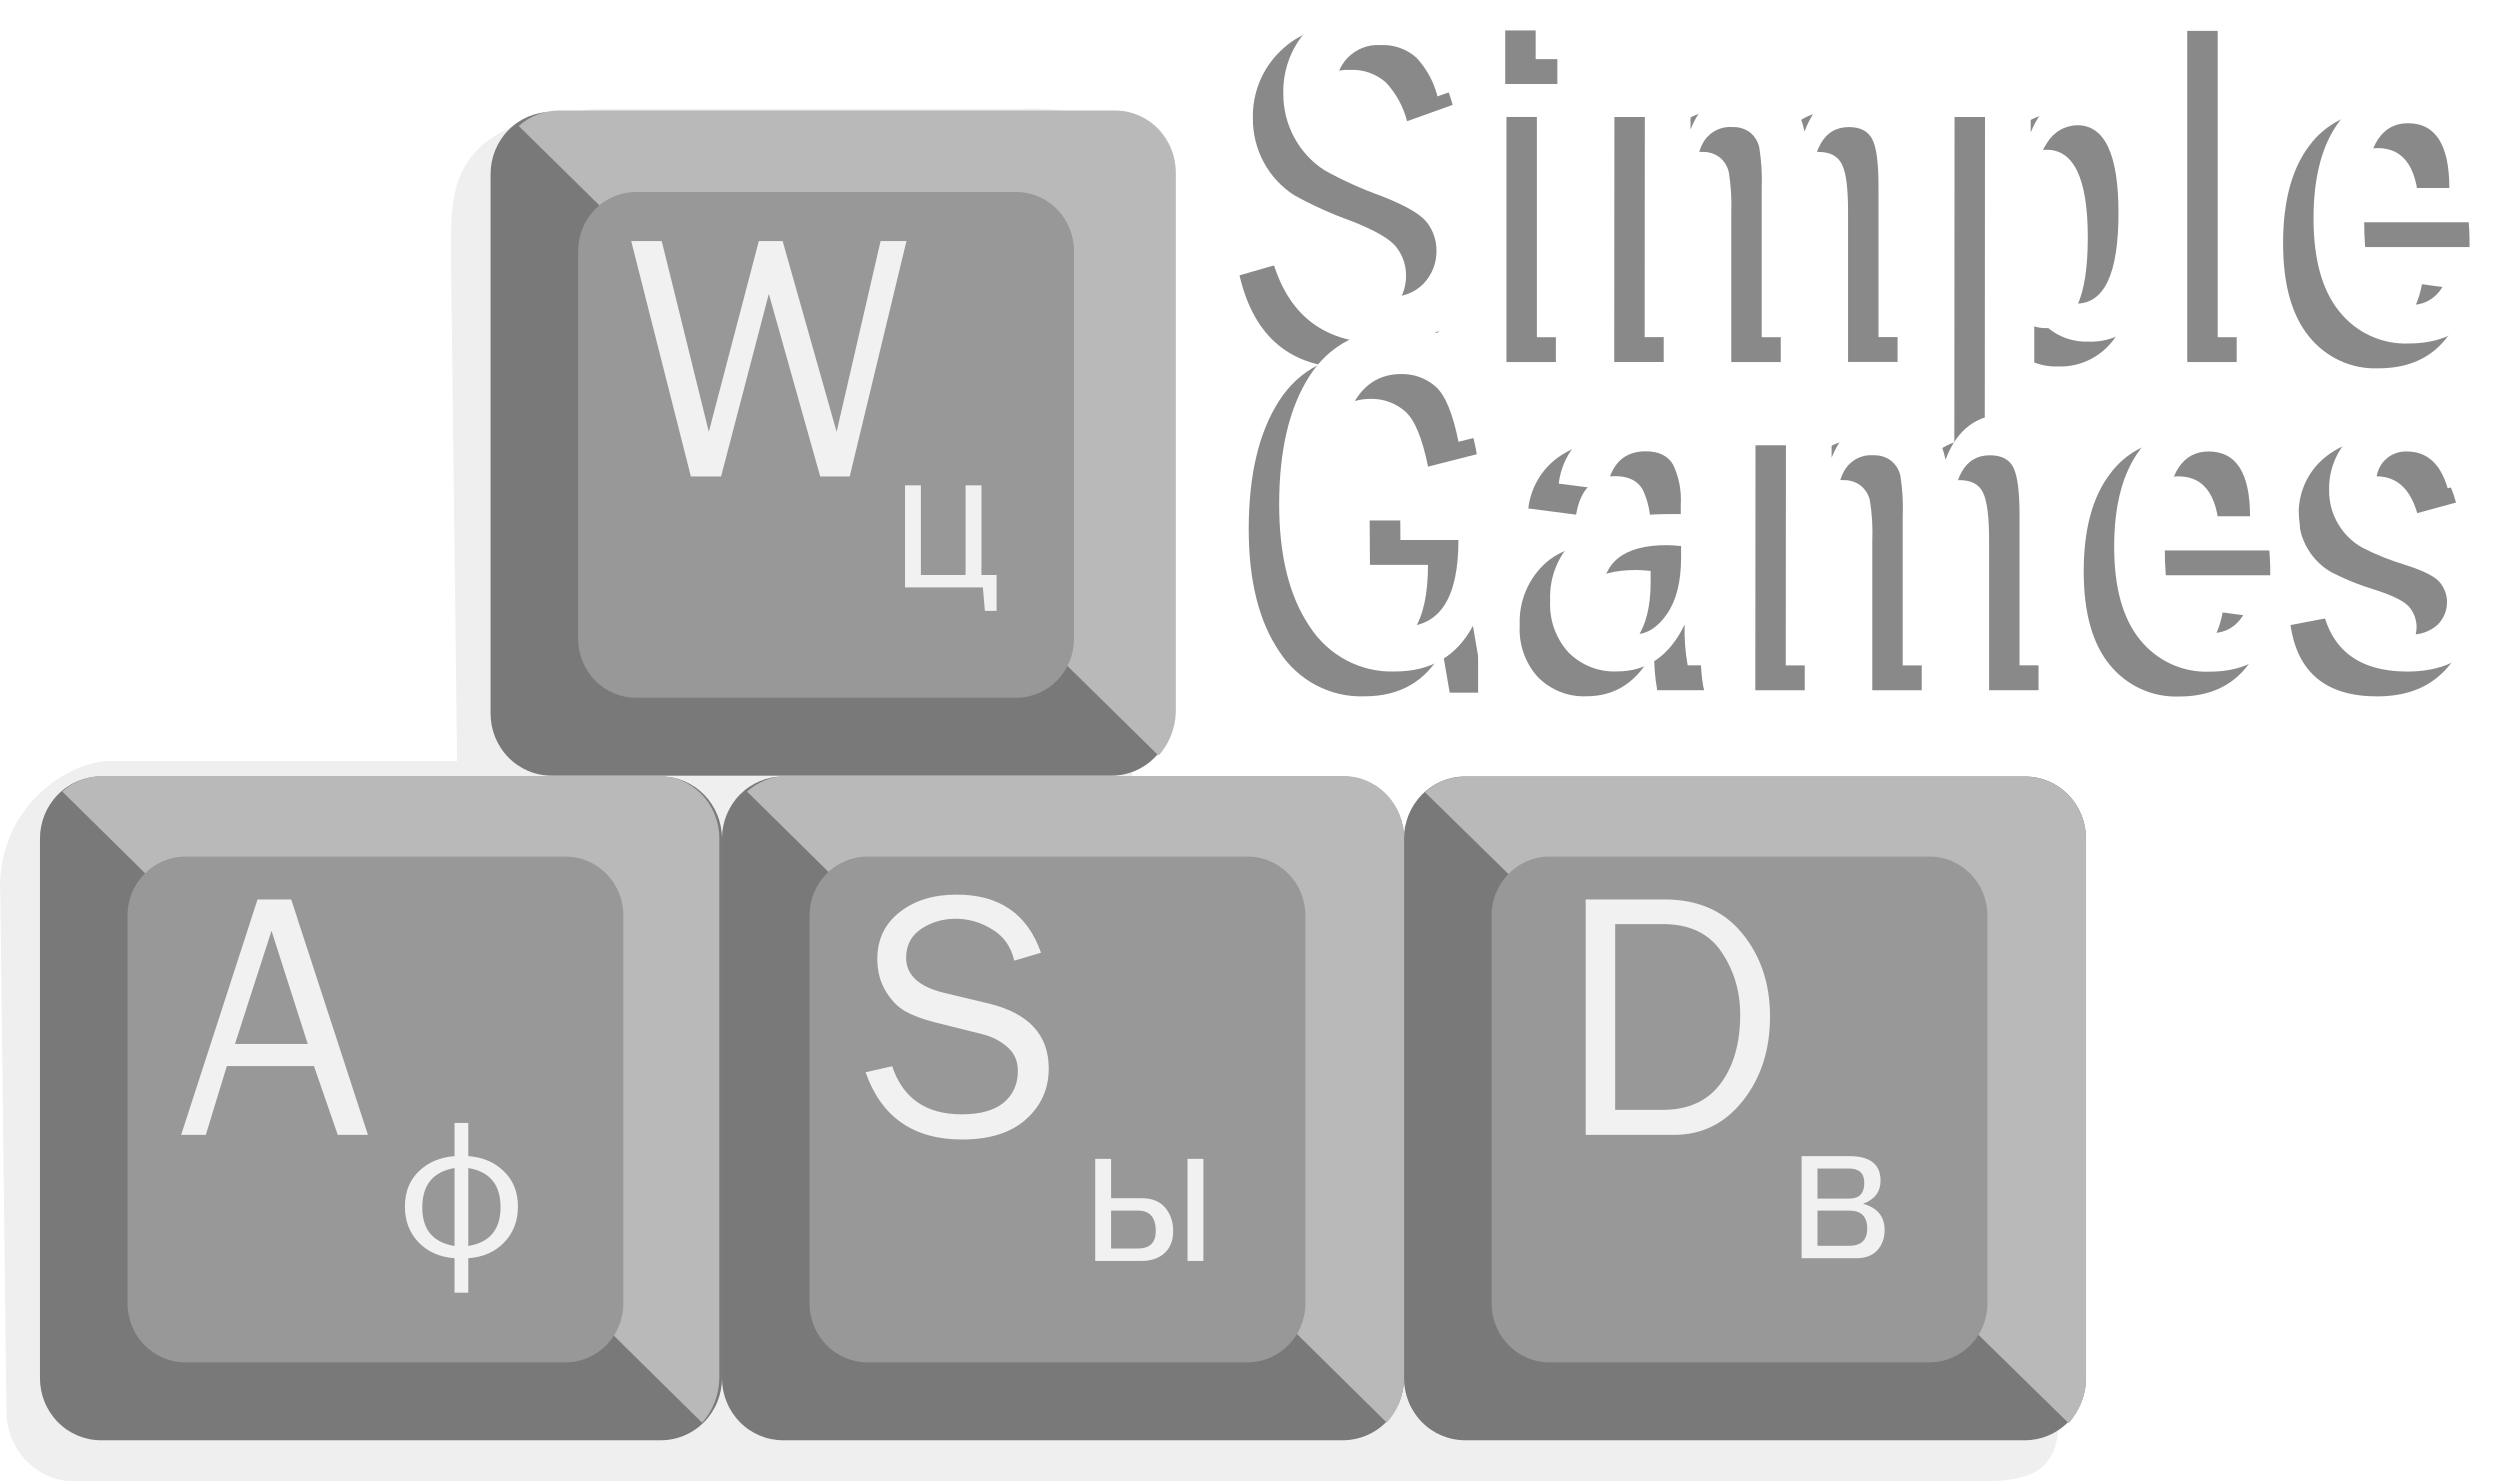 <svg width="162" height="96" viewBox="0 0 162 96" fill="none" xmlns="http://www.w3.org/2000/svg">
<g clip-path="url(#clip0_6_705)">
<path d="M81.667 55.301H57.032C54.853 55.301 53.086 57.103 53.086 59.326V84.453C53.086 86.676 54.853 88.478 57.032 88.478H81.667C83.846 88.478 85.613 86.676 85.613 84.453V59.326C85.613 57.103 83.846 55.301 81.667 55.301Z" fill="#989898"/>
<path d="M81.667 55.301H57.032C54.853 55.301 53.086 57.103 53.086 59.326V84.453C53.086 86.676 54.853 88.478 57.032 88.478H81.667C83.846 88.478 85.613 86.676 85.613 84.453V59.326C85.613 57.103 83.846 55.301 81.667 55.301Z" stroke="white" stroke-width="0.363" stroke-miterlimit="10"/>
<path d="M66.124 12.908H41.489C39.309 12.908 37.542 14.71 37.542 16.932V42.059C37.542 44.282 39.309 46.084 41.489 46.084H66.124C68.303 46.084 70.07 44.282 70.07 42.059V16.932C70.07 14.71 68.303 12.908 66.124 12.908Z" fill="#989898" stroke="white" stroke-width="0.395" stroke-miterlimit="10"/>
<path d="M38.296 55.506H13.661C11.591 55.506 9.912 57.218 9.912 59.33V84.457C9.912 86.569 11.591 88.28 13.661 88.28H38.296C40.367 88.28 42.045 86.569 42.045 84.457V59.33C42.045 57.218 40.367 55.506 38.296 55.506Z" fill="#989898"/>
<path d="M38.3 55.708C39.242 55.708 40.145 56.089 40.811 56.769C41.477 57.448 41.852 58.369 41.852 59.33V84.457C41.852 85.418 41.477 86.339 40.811 87.018C40.145 87.698 39.242 88.079 38.3 88.079H13.661C12.719 88.079 11.816 87.698 11.15 87.018C10.484 86.339 10.11 85.418 10.11 84.457V59.326C10.11 58.365 10.484 57.444 11.15 56.764C11.816 56.085 12.719 55.703 13.661 55.703H38.3M38.3 55.301H13.661C12.615 55.301 11.611 55.725 10.871 56.48C10.131 57.235 9.715 58.258 9.715 59.326V84.453C9.715 85.52 10.131 86.544 10.871 87.299C11.611 88.053 12.615 88.478 13.661 88.478H38.3C39.347 88.478 40.35 88.053 41.09 87.299C41.83 86.544 42.246 85.52 42.246 84.453V59.326C42.246 58.258 41.83 57.235 41.09 56.48C40.35 55.725 39.347 55.301 38.3 55.301Z" fill="white"/>
<path d="M125.74 96H4.944C4.359 96.011 3.778 95.903 3.234 95.684C2.689 95.466 2.193 95.139 1.772 94.724C1.352 94.309 1.016 93.814 0.783 93.266C0.551 92.718 0.427 92.129 0.418 91.532L0.024 58.167C-0.371 52.21 4.605 49.28 7.127 49.312H29.619L29.224 16.711C29.224 12.348 28.83 7.856 38.695 7.051H66.317C76.553 6.649 73.755 15.681 73.755 20.37L73.361 51.554C73.361 53.538 72.875 53.538 75.373 53.538H126.139C130.724 53.538 133.794 53.389 133.794 57.901L133.399 92.023C133.399 96.403 130.187 96 125.74 96Z" fill="#EFEFEF"/>
<path d="M131.229 93.328H94.925C93.879 93.328 92.875 92.903 92.135 92.149C91.395 91.394 90.98 90.37 90.98 89.303V54.343C90.98 53.276 91.395 52.252 92.135 51.497C92.875 50.742 93.879 50.318 94.925 50.318H131.229C132.275 50.318 133.279 50.742 134.019 51.497C134.759 52.252 135.175 53.276 135.175 54.343V89.303C135.175 90.37 134.759 91.394 134.019 92.149C133.279 92.903 132.275 93.328 131.229 93.328Z" fill="#797979"/>
<path d="M92.329 51.327C93.05 50.687 93.971 50.33 94.925 50.322H131.229C132.275 50.322 133.279 50.747 134.019 51.504C134.759 52.261 135.175 53.287 135.175 54.357V89.403C135.147 90.452 134.747 91.456 134.05 92.227L92.329 51.327Z" fill="#B9B9B9"/>
<g filter="url(#filter0_f_6_705)">
<path d="M125.038 55.506H100.403C98.332 55.506 96.654 57.218 96.654 59.33V84.457C96.654 86.569 98.332 88.28 100.403 88.28H125.038C127.108 88.28 128.786 86.569 128.786 84.457V59.33C128.786 57.218 127.108 55.506 125.038 55.506Z" fill="#989898"/>
</g>
<g filter="url(#filter1_f_6_705)">
<path d="M102.752 73.538V58.284H107.87C110.023 58.284 111.699 59.018 112.899 60.486C114.098 61.953 114.698 63.749 114.698 65.872C114.698 68.025 114.113 69.843 112.943 71.326C111.774 72.801 110.291 73.538 108.496 73.538H102.752ZM104.663 71.918H107.758C109.397 71.918 110.641 71.352 111.491 70.219C112.34 69.087 112.765 67.593 112.765 65.738C112.765 64.233 112.359 62.881 111.547 61.681C110.742 60.482 109.479 59.882 107.758 59.882H104.663V71.918Z" fill="#F1F1F1"/>
</g>
<g filter="url(#filter2_f_6_705)">
<path d="M116.744 81.533V74.916H119.83C121.184 74.916 121.86 75.449 121.86 76.515C121.86 77.231 121.483 77.727 120.727 78.002C121.657 78.264 122.123 78.829 122.123 79.698C122.123 80.244 121.961 80.688 121.638 81.028C121.319 81.365 120.876 81.533 120.308 81.533H116.744ZM117.773 77.668H119.83C120.48 77.668 120.806 77.331 120.806 76.659C120.806 76.034 120.48 75.722 119.83 75.722H117.773V77.668ZM117.773 80.727H119.83C120.607 80.727 120.996 80.354 120.996 79.607C120.996 78.834 120.607 78.447 119.83 78.447H117.773V80.727Z" fill="#F1F1F1"/>
</g>
<path d="M87.034 93.328H50.73C49.684 93.328 48.68 92.903 47.94 92.149C47.2 91.394 46.784 90.37 46.784 89.303V54.343C46.784 53.276 47.2 52.252 47.94 51.497C48.68 50.742 49.684 50.318 50.73 50.318H87.034C88.08 50.318 89.084 50.742 89.824 51.497C90.564 52.252 90.98 53.276 90.98 54.343V89.303C90.98 90.37 90.564 91.394 89.824 92.149C89.084 92.903 88.08 93.328 87.034 93.328Z" fill="#797979"/>
<path d="M48.405 51.29C49.121 50.65 50.036 50.294 50.985 50.286H87.062C88.102 50.286 89.099 50.711 89.835 51.468C90.57 52.224 90.983 53.25 90.983 54.32V89.366C90.956 90.416 90.558 91.419 89.866 92.191L48.405 51.29Z" fill="#B9B9B9"/>
<g filter="url(#filter3_f_6_705)">
<path d="M80.842 55.506H56.207C54.137 55.506 52.458 57.218 52.458 59.33V84.457C52.458 86.569 54.137 88.28 56.207 88.28H80.842C82.912 88.28 84.591 86.569 84.591 84.457V59.33C84.591 57.218 82.912 55.506 80.842 55.506Z" fill="#989898"/>
</g>
<g filter="url(#filter4_f_6_705)">
<path d="M56.091 69.482L57.812 69.091C58.505 71.169 60.006 72.209 62.315 72.209C63.522 72.209 64.431 71.955 65.042 71.449C65.653 70.935 65.958 70.249 65.958 69.392C65.958 68.744 65.724 68.223 65.254 67.828C64.792 67.433 64.256 67.161 63.645 67.012L60.594 66.252C59.804 66.051 59.156 65.809 58.65 65.526C58.151 65.235 57.726 64.792 57.376 64.196C57.026 63.6 56.85 62.918 56.85 62.151C56.85 60.877 57.331 59.864 58.292 59.111C59.253 58.351 60.486 57.971 61.991 57.971C64.763 57.971 66.584 59.227 67.456 61.737L65.724 62.251C65.522 61.357 65.049 60.683 64.304 60.229C63.559 59.767 62.766 59.536 61.924 59.536C61.09 59.536 60.345 59.756 59.689 60.195C59.041 60.635 58.717 61.257 58.717 62.061C58.717 63.186 59.544 63.946 61.198 64.341L64.047 65.023C66.655 65.649 67.959 67.053 67.959 69.236C67.959 70.555 67.467 71.653 66.484 72.533C65.508 73.404 64.129 73.84 62.349 73.84C59.19 73.84 57.104 72.387 56.091 69.482Z" fill="#F1F1F1"/>
</g>
<g filter="url(#filter5_f_6_705)">
<path d="M70.97 81.71V75.093H71.999V77.642H73.964C74.65 77.642 75.163 77.847 75.504 78.257C75.849 78.664 76.021 79.172 76.021 79.784C76.021 80.387 75.835 80.858 75.464 81.199C75.093 81.54 74.593 81.71 73.964 81.71H70.97ZM71.999 80.904H73.735C74.508 80.904 74.894 80.524 74.894 79.764C74.894 78.886 74.508 78.448 73.735 78.448H71.999V80.904ZM76.951 81.71V75.093H77.98V81.71H76.951Z" fill="#F1F1F1"/>
</g>
<path d="M42.838 93.328H6.535C5.488 93.328 4.484 92.903 3.744 92.149C3.004 91.394 2.589 90.37 2.589 89.303V54.343C2.589 53.276 3.004 52.252 3.744 51.497C4.484 50.742 5.488 50.318 6.535 50.318H42.838C43.885 50.318 44.888 50.742 45.628 51.497C46.368 52.252 46.784 53.276 46.784 54.343V89.303C46.784 90.37 46.368 91.394 45.628 92.149C44.888 92.903 43.885 93.328 42.838 93.328Z" fill="#797979"/>
<path d="M4.034 51.29C4.75 50.65 5.665 50.294 6.614 50.286H42.691C43.731 50.286 44.728 50.711 45.464 51.468C46.199 52.224 46.612 53.25 46.612 54.32V89.366C46.584 90.416 46.187 91.419 45.495 92.191L4.034 51.29Z" fill="#B9B9B9"/>
<g filter="url(#filter6_f_6_705)">
<path d="M36.647 55.506H12.012C9.941 55.506 8.263 57.218 8.263 59.33V84.457C8.263 86.569 9.941 88.28 12.012 88.28H36.647C38.717 88.28 40.395 86.569 40.395 84.457V59.33C40.395 57.218 38.717 55.506 36.647 55.506Z" fill="#989898"/>
</g>
<g filter="url(#filter7_f_6_705)">
<path d="M23.842 73.538H21.886L20.344 69.079H14.7L13.337 73.538H11.739L16.689 58.284H18.869L23.842 73.538ZM19.942 67.649L17.595 60.318L15.226 67.649H19.942Z" fill="#F1F1F1"/>
</g>
<g filter="url(#filter8_f_6_705)">
<path d="M29.454 83.767V81.533C28.493 81.463 27.716 81.12 27.122 80.504C26.532 79.884 26.238 79.113 26.238 78.192C26.238 77.24 26.541 76.473 27.148 75.892C27.755 75.311 28.524 74.986 29.454 74.916V72.767H30.345V74.916C31.28 74.986 32.048 75.314 32.651 75.899C33.258 76.48 33.562 77.244 33.562 78.192C33.562 79.113 33.267 79.884 32.677 80.504C32.088 81.12 31.31 81.463 30.345 81.533V83.767H29.454ZM29.454 75.689C28.061 75.93 27.364 76.781 27.364 78.244C27.364 79.681 28.061 80.513 29.454 80.74V75.689ZM30.345 80.74C31.738 80.509 32.435 79.67 32.435 78.225C32.435 76.766 31.738 75.921 30.345 75.689V80.74Z" fill="#F1F1F1"/>
</g>
<path d="M72.039 50.262H35.735C34.689 50.262 33.685 49.838 32.945 49.083C32.205 48.328 31.789 47.305 31.789 46.237V11.278C31.789 10.21 32.205 9.186 32.945 8.432C33.685 7.677 34.689 7.253 35.735 7.253H72.039C73.085 7.253 74.089 7.677 74.829 8.432C75.569 9.186 75.985 10.21 75.985 11.278V46.237C75.985 47.305 75.569 48.328 74.829 49.083C74.089 49.838 73.085 50.262 72.039 50.262Z" fill="#797979"/>
<path d="M33.614 8.164C34.331 7.525 35.246 7.17 36.195 7.162H72.271C73.311 7.162 74.309 7.586 75.044 8.341C75.78 9.096 76.193 10.119 76.193 11.187V46.146C76.165 47.193 75.768 48.194 75.075 48.964L33.614 8.164Z" fill="#B9B9B9"/>
<g filter="url(#filter9_f_6_705)">
<path d="M65.847 12.441H41.212C39.142 12.441 37.464 14.153 37.464 16.264V41.391C37.464 43.503 39.142 45.215 41.212 45.215H65.847C67.918 45.215 69.596 43.503 69.596 41.391V16.264C69.596 14.153 67.918 12.441 65.847 12.441Z" fill="#989898"/>
</g>
<g filter="url(#filter10_f_6_705)">
<path d="M58.738 15.621L55.061 30.875H53.15L49.82 19.041L46.725 30.875H44.769L40.902 15.621H42.88L45.931 27.981L49.172 15.621H50.714L54.212 27.981L57.062 15.621H58.738Z" fill="#F1F1F1"/>
</g>
<g filter="url(#filter11_f_6_705)">
<path d="M58.646 38.065V31.448H59.674V37.259H62.57V31.448H63.598V37.259H64.581V39.585H63.821L63.69 38.065H58.646Z" fill="#F1F1F1"/>
</g>
<path d="M94.132 6.798L91.177 7.856C90.937 6.91 90.463 6.043 89.8 5.337C89.153 4.77 88.315 4.481 87.464 4.532C87.073 4.507 86.681 4.569 86.316 4.712C85.95 4.855 85.619 5.076 85.345 5.361C84.861 5.87 84.592 6.552 84.595 7.261C84.581 7.62 84.65 7.977 84.796 8.304C84.942 8.631 85.161 8.919 85.435 9.144C85.996 9.615 87.112 10.171 88.79 10.823C89.937 11.241 91.042 11.772 92.088 12.409C92.9 12.938 93.565 13.672 94.019 14.54C94.472 15.408 94.699 16.38 94.677 17.363C94.685 18.218 94.522 19.066 94.196 19.854C93.87 20.642 93.389 21.353 92.783 21.943C91.536 23.215 89.787 23.85 87.535 23.847C83.652 23.847 81.247 21.845 80.321 17.842L83.435 16.945C83.979 19.59 85.397 20.912 87.689 20.909C88.809 20.909 89.66 20.613 90.242 20.02C90.525 19.734 90.749 19.392 90.898 19.014C91.048 18.637 91.12 18.233 91.11 17.826C91.11 17.183 90.899 16.558 90.51 16.051C90.115 15.504 89.113 14.924 87.519 14.304C86.263 13.853 85.043 13.302 83.873 12.654C83.043 12.125 82.36 11.387 81.89 10.512C81.419 9.637 81.177 8.653 81.186 7.655C81.168 6.852 81.315 6.055 81.616 5.313C81.916 4.571 82.365 3.9 82.934 3.345C84.102 2.18 85.651 1.599 87.582 1.602C91.004 1.607 93.188 3.339 94.132 6.798Z" fill="#8A8989"/>
<path d="M100.916 5.442H97.538V1.972H100.916V5.442ZM97.617 7.579H100.821V23.461H97.617V7.579Z" fill="#8A8989"/>
<path d="M104.613 7.583H107.573V9.998C108.335 8.119 109.614 7.18 111.408 7.18C113.378 7.18 114.562 8.166 114.959 10.139C115.691 8.166 117.006 7.18 118.905 7.18C119.738 7.149 120.562 7.369 121.273 7.812C121.883 8.202 122.347 8.788 122.591 9.478C122.836 10.171 122.962 11.491 122.962 13.391V23.453H119.754V13.697C119.754 12.199 119.628 11.181 119.359 10.65C119.091 10.118 118.598 9.845 117.836 9.845C116.208 9.845 115.394 11.284 115.394 14.163V23.461H112.185V13.801C112.221 12.911 112.166 12.02 112.024 11.141C111.934 10.763 111.723 10.428 111.424 10.187C111.095 9.947 110.696 9.826 110.291 9.845C109.91 9.814 109.528 9.894 109.189 10.075C108.85 10.257 108.569 10.533 108.378 10.871C107.999 11.558 107.809 12.681 107.809 14.24V23.457H104.601L104.613 7.583Z" fill="#8A8989"/>
<path d="M126.655 7.583H129.615V10.195C130.404 8.275 131.71 7.317 133.462 7.317C134.218 7.308 134.964 7.496 135.629 7.863C136.294 8.23 136.856 8.764 137.262 9.414C138.23 10.815 138.713 12.81 138.711 15.399C138.772 17.45 138.32 19.484 137.397 21.307C137.021 22.072 136.436 22.709 135.712 23.142C134.989 23.575 134.158 23.785 133.32 23.747C132.625 23.768 131.937 23.6 131.326 23.26C130.716 22.919 130.206 22.419 129.848 21.811V28.838H126.64L126.655 7.583ZM129.848 16.82C129.825 17.619 129.899 18.418 130.069 19.198C130.219 19.768 130.537 20.276 130.98 20.655C131.413 21.052 131.977 21.269 132.559 21.263C134.379 21.263 135.289 19.306 135.289 15.391C135.289 11.6 134.4 9.704 132.622 9.704C132.223 9.71 131.832 9.82 131.487 10.023C131.142 10.227 130.853 10.518 130.649 10.867C130.12 11.644 129.86 12.747 129.86 14.18L129.848 16.82Z" fill="#8A8989"/>
<path d="M141.733 2H144.937V23.461H141.733V2Z" fill="#8A8989"/>
<path d="M160.027 16.011H151.227C151.227 18.157 151.511 19.586 152.08 20.297C152.329 20.635 152.653 20.909 153.025 21.095C153.398 21.282 153.808 21.377 154.222 21.372C155.659 21.372 156.566 20.387 156.945 18.418L159.889 18.82C159.121 22.185 157.199 23.867 154.124 23.867C153.269 23.902 152.417 23.735 151.637 23.377C150.856 23.02 150.167 22.482 149.625 21.806C148.505 20.435 147.944 18.423 147.944 15.769C147.944 13.046 148.509 10.94 149.637 9.45C150.161 8.733 150.847 8.156 151.636 7.767C152.425 7.378 153.295 7.189 154.171 7.216C155.381 7.178 156.565 7.574 157.517 8.335C158.433 9.087 159.105 10.105 159.443 11.253C159.853 12.804 160.049 14.405 160.027 16.011ZM156.744 13.793C156.744 10.995 155.851 9.595 154.065 9.595C152.389 9.595 151.468 10.995 151.302 13.793H156.744Z" fill="#8A8989"/>
<path d="M88.754 33.728H95.782V44.885H93.939L93.473 42.164C92.421 44.136 90.735 45.122 88.415 45.122C87.326 45.161 86.245 44.912 85.278 44.401C84.31 43.89 83.488 43.133 82.89 42.204C81.575 40.259 80.917 37.62 80.917 34.288C80.917 30.78 81.575 28.007 82.89 25.968C84.206 23.929 86.215 22.904 88.92 22.893C92.697 22.893 94.956 25.073 95.695 29.433L92.538 30.238C92.167 28.392 91.67 27.197 91.047 26.652C90.429 26.117 89.64 25.83 88.829 25.847C86.009 25.847 84.599 28.567 84.599 34.006C84.599 39.445 86.046 42.18 88.939 42.212C91.333 42.212 92.532 40.342 92.534 36.602H88.774L88.754 33.728Z" fill="#8A8989"/>
<path d="M102.131 33.35L99.033 32.947C99.11 32.291 99.32 31.659 99.65 31.09C99.98 30.522 100.423 30.03 100.951 29.647C102.11 28.835 103.492 28.422 104.897 28.468C106.073 28.407 107.239 28.706 108.247 29.325C108.999 29.785 109.561 30.509 109.826 31.361C110.079 32.532 110.188 33.73 110.149 34.927V40.337C110.149 42.529 110.241 43.991 110.425 44.724H107.387C107.232 43.853 107.165 42.968 107.19 42.084C106.216 44.104 104.759 45.116 102.818 45.118C102.236 45.145 101.656 45.049 101.113 44.837C100.57 44.624 100.075 44.299 99.661 43.883C99.252 43.433 98.937 42.904 98.734 42.327C98.53 41.751 98.443 41.138 98.477 40.526C98.442 39.754 98.58 38.985 98.88 38.276C99.181 37.566 99.635 36.936 100.209 36.433C101.372 35.426 103.391 34.923 106.266 34.923H106.941V34.279C106.994 33.397 106.822 32.515 106.444 31.72C106.109 31.14 105.513 30.854 104.652 30.854C103.248 30.862 102.407 31.694 102.131 33.35ZM106.961 36.996C106.551 36.956 106.239 36.936 106.026 36.936C103.237 36.936 101.843 38.052 101.843 40.284C101.843 41.894 102.535 42.706 103.919 42.719C104.729 42.719 105.438 42.279 106.045 41.399C106.653 40.519 106.958 39.312 106.961 37.777V36.996Z" fill="#8A8989"/>
<path d="M113.756 28.854H116.715V31.269C117.473 29.404 118.75 28.465 120.547 28.451C122.52 28.451 123.704 29.436 124.098 31.406C124.825 29.438 126.143 28.451 128.044 28.451C128.877 28.42 129.7 28.638 130.412 29.079C131.021 29.469 131.483 30.056 131.726 30.746C131.973 31.438 132.097 32.743 132.097 34.662V44.724H128.893V34.964C128.893 33.466 128.761 32.451 128.498 31.917C128.246 31.386 127.737 31.112 126.971 31.112C125.345 31.112 124.531 32.551 124.529 35.431V44.728H121.324V35.068C121.361 34.178 121.308 33.287 121.167 32.408C121.073 32.032 120.861 31.698 120.563 31.458C120.234 31.216 119.835 31.095 119.43 31.112C119.049 31.081 118.667 31.161 118.328 31.343C117.99 31.526 117.71 31.803 117.52 32.142C117.136 32.826 116.946 33.949 116.948 35.511V44.728H113.744L113.756 28.854Z" fill="#8A8989"/>
<path d="M147.112 37.278H138.308C138.308 39.424 138.594 40.855 139.164 41.568C139.414 41.906 139.738 42.179 140.11 42.365C140.483 42.551 140.893 42.645 141.307 42.639C142.743 42.639 143.647 41.657 144.03 39.685L146.974 40.087C146.2 43.452 144.278 45.134 141.208 45.134C140.353 45.167 139.502 44.999 138.721 44.641C137.94 44.284 137.25 43.747 136.706 43.074C135.585 41.703 135.025 39.69 135.025 37.036C135.025 34.31 135.591 32.204 136.722 30.717C137.244 30 137.929 29.422 138.718 29.034C139.507 28.645 140.376 28.456 141.252 28.484C142.46 28.441 143.644 28.833 144.598 29.59C145.512 30.348 146.178 31.372 146.508 32.525C146.924 34.073 147.128 35.672 147.112 37.278ZM143.829 35.064C143.829 32.263 142.934 30.864 141.145 30.866C139.472 30.866 138.549 32.263 138.383 35.064H143.829Z" fill="#8A8989"/>
<path d="M159.151 32.565L156.637 33.253C156.177 31.665 155.298 30.869 154.001 30.866C153.736 30.855 153.472 30.899 153.224 30.996C152.976 31.093 152.751 31.24 152.561 31.43C152.381 31.613 152.24 31.832 152.146 32.073C152.051 32.313 152.006 32.571 152.013 32.831C151.992 33.09 152.031 33.35 152.128 33.591C152.224 33.832 152.376 34.045 152.569 34.215C152.937 34.51 153.784 34.876 155.11 35.314C156.744 35.869 157.928 36.496 158.662 37.193C159.032 37.576 159.319 38.033 159.504 38.536C159.69 39.038 159.77 39.575 159.739 40.111C159.749 40.783 159.617 41.449 159.35 42.063C159.084 42.677 158.69 43.225 158.196 43.669C157.17 44.638 155.784 45.124 154.037 45.126C150.738 45.126 148.868 43.585 148.426 40.502L151.152 39.983C151.502 41.807 152.494 42.719 154.128 42.719C154.463 42.747 154.8 42.706 155.119 42.598C155.439 42.49 155.733 42.318 155.986 42.092C156.182 41.898 156.336 41.665 156.441 41.409C156.545 41.152 156.597 40.876 156.594 40.598C156.584 40.167 156.439 39.751 156.18 39.411C155.899 39.009 155.126 38.606 153.851 38.204C152.9 37.917 151.975 37.544 151.089 37.089C150.458 36.733 149.929 36.215 149.554 35.587C149.151 34.919 148.943 34.147 148.954 33.362C148.939 32.715 149.057 32.073 149.3 31.476C149.543 30.879 149.907 30.341 150.367 29.896C150.868 29.419 151.457 29.047 152.1 28.803C152.743 28.559 153.427 28.448 154.112 28.476C156.722 28.476 158.401 29.839 159.151 32.565Z" fill="#8A8989"/>
<path d="M96.105 5.188L93.15 6.247C92.91 5.3 92.436 4.433 91.773 3.727C91.126 3.16 90.288 2.872 89.437 2.922C89.046 2.898 88.654 2.959 88.289 3.102C87.923 3.245 87.592 3.466 87.318 3.751C86.834 4.261 86.565 4.942 86.568 5.651C86.554 6.01 86.623 6.367 86.769 6.694C86.915 7.021 87.134 7.309 87.408 7.535C87.969 8.006 89.085 8.561 90.762 9.213C91.91 9.631 93.015 10.162 94.061 10.799C94.874 11.329 95.538 12.063 95.992 12.93C96.445 13.798 96.672 14.77 96.65 15.753C96.658 16.608 96.495 17.456 96.169 18.244C95.843 19.032 95.362 19.743 94.756 20.334C93.509 21.605 91.76 22.24 89.508 22.237C85.625 22.237 83.22 20.236 82.294 16.232L85.408 15.335C85.952 17.978 87.37 19.299 89.662 19.299C90.782 19.299 91.633 19.003 92.215 18.41C92.499 18.124 92.722 17.782 92.871 17.405C93.021 17.027 93.093 16.623 93.083 16.216C93.083 15.573 92.872 14.948 92.483 14.441C92.088 13.894 91.086 13.314 89.492 12.694C88.236 12.243 87.016 11.692 85.846 11.044C85.016 10.515 84.333 9.777 83.863 8.902C83.392 8.027 83.15 7.044 83.159 6.045C83.141 5.243 83.288 4.445 83.588 3.703C83.889 2.961 84.338 2.291 84.906 1.735C86.075 0.573 87.624 -0.008 89.555 -0.008C92.978 -0.003 95.161 1.73 96.105 5.188Z" fill="white"/>
<path d="M102.889 3.832H99.511V0.362H102.889V3.832ZM99.59 5.969H102.794V21.851H99.59V5.969Z" fill="white"/>
<path d="M106.586 5.973H109.546V8.388C110.308 6.509 111.587 5.57 113.381 5.57C115.351 5.57 116.535 6.556 116.932 8.529C117.664 6.556 118.979 5.57 120.879 5.57C121.711 5.539 122.535 5.759 123.246 6.202C123.856 6.592 124.32 7.178 124.564 7.869C124.809 8.561 124.935 9.881 124.935 11.781V21.843H121.727V12.086C121.727 10.589 121.601 9.571 121.332 9.04C121.064 8.508 120.571 8.235 119.809 8.235C118.181 8.235 117.367 9.674 117.367 12.553V21.851H114.158V12.191C114.194 11.301 114.139 10.41 113.997 9.531C113.907 9.153 113.696 8.818 113.397 8.577C113.068 8.337 112.669 8.216 112.264 8.235C111.883 8.204 111.501 8.284 111.162 8.465C110.823 8.647 110.542 8.923 110.351 9.261C109.972 9.948 109.782 11.071 109.782 12.63V21.847H106.574L106.586 5.973Z" fill="white"/>
<path d="M128.629 5.973H131.588V8.585C132.377 6.665 133.683 5.707 135.435 5.707C136.191 5.698 136.937 5.886 137.602 6.253C138.267 6.62 138.829 7.154 139.235 7.804C140.204 9.205 140.686 11.2 140.684 13.789C140.745 15.84 140.293 17.874 139.37 19.698C138.994 20.462 138.409 21.1 137.685 21.532C136.962 21.965 136.131 22.175 135.293 22.137C134.598 22.158 133.91 21.99 133.299 21.65C132.689 21.309 132.179 20.809 131.821 20.201V27.228H128.613L128.629 5.973ZM131.837 15.23C131.814 16.029 131.888 16.828 132.058 17.609C132.208 18.178 132.526 18.686 132.969 19.066C133.402 19.463 133.965 19.68 134.548 19.673C136.368 19.673 137.278 17.716 137.278 13.801C137.278 10.01 136.389 8.114 134.611 8.114C134.212 8.12 133.821 8.23 133.476 8.434C133.13 8.637 132.842 8.928 132.638 9.277C132.109 10.054 131.848 11.157 131.848 12.59L131.837 15.23Z" fill="white"/>
<path d="M143.706 0.39H146.91V21.851H143.706V0.39Z" fill="white"/>
<path d="M162 14.401H153.2C153.2 16.547 153.485 17.976 154.053 18.687C154.302 19.025 154.626 19.299 154.998 19.485C155.371 19.672 155.781 19.767 156.195 19.762C157.632 19.762 158.539 18.777 158.918 16.808L161.862 17.21C161.094 20.575 159.172 22.257 156.097 22.257C155.242 22.293 154.39 22.125 153.61 21.767C152.829 21.41 152.14 20.872 151.598 20.197C150.478 18.825 149.917 16.813 149.917 14.159C149.917 11.433 150.482 9.327 151.61 7.84C152.134 7.124 152.82 6.546 153.609 6.157C154.398 5.768 155.268 5.58 156.144 5.607C157.354 5.568 158.538 5.964 159.49 6.725C160.406 7.477 161.078 8.495 161.416 9.643C161.826 11.194 162.022 12.795 162 14.401ZM158.717 12.183C158.717 9.385 157.824 7.985 156.038 7.985C154.362 7.985 153.441 9.385 153.275 12.183H158.717Z" fill="white"/>
<path d="M90.727 32.118H97.755V43.275H95.912L95.446 40.554C94.394 42.526 92.708 43.512 90.388 43.512C89.299 43.551 88.218 43.302 87.251 42.791C86.283 42.28 85.461 41.524 84.863 40.594C83.548 38.649 82.89 36.01 82.89 32.678C82.89 29.171 83.548 26.398 84.863 24.358C86.178 22.319 88.188 21.294 90.893 21.283C94.67 21.283 96.929 23.463 97.668 27.824L94.511 28.629C94.14 26.782 93.643 25.587 93.02 25.042C92.402 24.507 91.613 24.22 90.802 24.238C87.982 24.238 86.572 26.957 86.572 32.396C86.572 37.835 88.019 40.57 90.912 40.602C93.309 40.602 94.507 38.732 94.507 34.992H90.747L90.727 32.118Z" fill="white"/>
<path d="M104.104 31.74L101.006 31.337C101.083 30.681 101.293 30.049 101.623 29.48C101.953 28.912 102.396 28.42 102.924 28.037C104.083 27.225 105.465 26.812 106.87 26.858C108.046 26.797 109.212 27.096 110.22 27.715C110.972 28.175 111.534 28.899 111.799 29.752C112.052 30.922 112.161 32.12 112.122 33.317V38.727C112.122 40.922 112.214 42.384 112.399 43.114H109.36C109.205 42.243 109.138 41.358 109.163 40.474C108.189 42.494 106.732 43.506 104.791 43.508C104.209 43.535 103.629 43.439 103.086 43.227C102.543 43.014 102.048 42.689 101.634 42.273C101.225 41.823 100.91 41.294 100.707 40.717C100.503 40.141 100.416 39.528 100.45 38.916C100.415 38.144 100.553 37.375 100.853 36.666C101.154 35.956 101.608 35.326 102.182 34.823C103.345 33.816 105.364 33.313 108.239 33.313H108.914V32.669C108.967 31.787 108.795 30.905 108.417 30.11C108.082 29.53 107.486 29.244 106.625 29.244C105.221 29.252 104.38 30.084 104.104 31.74ZM108.934 35.386C108.524 35.346 108.212 35.326 107.999 35.326C105.21 35.326 103.816 36.442 103.816 38.675C103.816 40.284 104.508 41.096 105.892 41.109C106.702 41.109 107.411 40.669 108.018 39.789C108.626 38.909 108.931 37.702 108.934 36.167V35.386Z" fill="white"/>
<path d="M115.729 27.244H118.688V29.659C119.446 27.794 120.723 26.855 122.52 26.841C124.493 26.841 125.677 27.826 126.071 29.796C126.798 27.828 128.115 26.841 130.017 26.841C130.85 26.81 131.673 27.028 132.385 27.469C132.994 27.859 133.456 28.446 133.699 29.136C133.946 29.828 134.07 31.133 134.07 33.052V43.114H130.866V33.354C130.866 31.856 130.734 30.841 130.471 30.307C130.219 29.776 129.71 29.502 128.944 29.502C127.318 29.502 126.504 30.942 126.502 33.821V43.118H123.297V33.458C123.334 32.568 123.281 31.677 123.14 30.798C123.046 30.422 122.834 30.088 122.536 29.848C122.207 29.606 121.808 29.485 121.403 29.502C121.022 29.471 120.64 29.551 120.301 29.733C119.963 29.916 119.683 30.193 119.493 30.532C119.109 31.216 118.919 32.339 118.921 33.901V43.118H115.717L115.729 27.244Z" fill="white"/>
<path d="M149.085 35.668H140.281C140.281 37.815 140.567 39.245 141.137 39.958C141.387 40.296 141.711 40.569 142.083 40.755C142.456 40.941 142.866 41.035 143.28 41.029C144.716 41.029 145.62 40.047 146.003 38.075L148.947 38.477C148.173 41.842 146.251 43.524 143.181 43.524C142.326 43.558 141.475 43.389 140.694 43.032C139.913 42.674 139.223 42.138 138.679 41.464C137.558 40.093 136.998 38.08 136.998 35.426C136.998 32.7 137.564 30.594 138.695 29.108C139.217 28.39 139.902 27.812 140.691 27.424C141.48 27.035 142.349 26.846 143.225 26.874C144.433 26.831 145.617 27.223 146.571 27.98C147.485 28.738 148.151 29.762 148.481 30.915C148.897 32.463 149.101 34.063 149.085 35.668ZM145.802 33.454C145.802 30.653 144.907 29.254 143.118 29.256C141.445 29.256 140.522 30.653 140.356 33.454H145.802Z" fill="white"/>
<path d="M161.124 30.955L158.61 31.643C158.15 30.055 157.271 29.259 155.974 29.256C155.709 29.245 155.445 29.289 155.197 29.386C154.949 29.483 154.724 29.63 154.534 29.82C154.354 30.003 154.213 30.222 154.119 30.463C154.024 30.703 153.979 30.961 153.986 31.221C153.965 31.48 154.004 31.74 154.101 31.981C154.197 32.222 154.349 32.435 154.542 32.605C154.91 32.9 155.757 33.267 157.083 33.704C158.717 34.259 159.901 34.886 160.635 35.583C161.005 35.966 161.292 36.423 161.477 36.926C161.663 37.428 161.743 37.965 161.712 38.501C161.722 39.173 161.59 39.839 161.323 40.453C161.057 41.067 160.663 41.615 160.169 42.059C159.143 43.028 157.757 43.514 156.01 43.516C152.711 43.516 150.841 41.975 150.399 38.892L153.125 38.373C153.475 40.197 154.467 41.109 156.101 41.109C156.436 41.137 156.773 41.096 157.092 40.988C157.412 40.88 157.706 40.708 157.959 40.482C158.155 40.288 158.309 40.056 158.414 39.799C158.518 39.542 158.57 39.266 158.567 38.988C158.557 38.558 158.412 38.141 158.153 37.801C157.872 37.399 157.099 36.996 155.824 36.594C154.873 36.307 153.948 35.934 153.062 35.479C152.431 35.123 151.902 34.605 151.527 33.977C151.124 33.309 150.916 32.537 150.927 31.752C150.912 31.105 151.03 30.463 151.273 29.866C151.516 29.269 151.88 28.731 152.34 28.286C152.841 27.809 153.43 27.437 154.073 27.193C154.716 26.95 155.4 26.838 156.085 26.866C158.695 26.866 160.374 28.229 161.124 30.955Z" fill="white"/>
</g>
<defs>
<filter id="filter0_f_6_705" x="95.654" y="54.506" width="34.132" height="34.774" filterUnits="userSpaceOnUse" color-interpolation-filters="sRGB">
<feFlood flood-opacity="0" result="BackgroundImageFix"/>
<feBlend mode="normal" in="SourceGraphic" in2="BackgroundImageFix" result="shape"/>
<feGaussianBlur stdDeviation="0.5" result="effect1_foregroundBlur_6_705"/>
</filter>
<filter id="filter1_f_6_705" x="101.752" y="57.284" width="13.946" height="17.254" filterUnits="userSpaceOnUse" color-interpolation-filters="sRGB">
<feFlood flood-opacity="0" result="BackgroundImageFix"/>
<feBlend mode="normal" in="SourceGraphic" in2="BackgroundImageFix" result="shape"/>
<feGaussianBlur stdDeviation="0.5" result="effect1_foregroundBlur_6_705"/>
</filter>
<filter id="filter2_f_6_705" x="115.744" y="73.916" width="7.378" height="8.617" filterUnits="userSpaceOnUse" color-interpolation-filters="sRGB">
<feFlood flood-opacity="0" result="BackgroundImageFix"/>
<feBlend mode="normal" in="SourceGraphic" in2="BackgroundImageFix" result="shape"/>
<feGaussianBlur stdDeviation="0.5" result="effect1_foregroundBlur_6_705"/>
</filter>
<filter id="filter3_f_6_705" x="51.458" y="54.506" width="34.132" height="34.774" filterUnits="userSpaceOnUse" color-interpolation-filters="sRGB">
<feFlood flood-opacity="0" result="BackgroundImageFix"/>
<feBlend mode="normal" in="SourceGraphic" in2="BackgroundImageFix" result="shape"/>
<feGaussianBlur stdDeviation="0.5" result="effect1_foregroundBlur_6_705"/>
</filter>
<filter id="filter4_f_6_705" x="55.091" y="56.971" width="13.868" height="17.869" filterUnits="userSpaceOnUse" color-interpolation-filters="sRGB">
<feFlood flood-opacity="0" result="BackgroundImageFix"/>
<feBlend mode="normal" in="SourceGraphic" in2="BackgroundImageFix" result="shape"/>
<feGaussianBlur stdDeviation="0.5" result="effect1_foregroundBlur_6_705"/>
</filter>
<filter id="filter5_f_6_705" x="69.97" y="74.093" width="9.01" height="8.617" filterUnits="userSpaceOnUse" color-interpolation-filters="sRGB">
<feFlood flood-opacity="0" result="BackgroundImageFix"/>
<feBlend mode="normal" in="SourceGraphic" in2="BackgroundImageFix" result="shape"/>
<feGaussianBlur stdDeviation="0.5" result="effect1_foregroundBlur_6_705"/>
</filter>
<filter id="filter6_f_6_705" x="7.263" y="54.506" width="34.132" height="34.774" filterUnits="userSpaceOnUse" color-interpolation-filters="sRGB">
<feFlood flood-opacity="0" result="BackgroundImageFix"/>
<feBlend mode="normal" in="SourceGraphic" in2="BackgroundImageFix" result="shape"/>
<feGaussianBlur stdDeviation="0.5" result="effect1_foregroundBlur_6_705"/>
</filter>
<filter id="filter7_f_6_705" x="10.739" y="57.284" width="14.103" height="17.254" filterUnits="userSpaceOnUse" color-interpolation-filters="sRGB">
<feFlood flood-opacity="0" result="BackgroundImageFix"/>
<feBlend mode="normal" in="SourceGraphic" in2="BackgroundImageFix" result="shape"/>
<feGaussianBlur stdDeviation="0.5" result="effect1_foregroundBlur_6_705"/>
</filter>
<filter id="filter8_f_6_705" x="25.238" y="71.767" width="9.324" height="12.999" filterUnits="userSpaceOnUse" color-interpolation-filters="sRGB">
<feFlood flood-opacity="0" result="BackgroundImageFix"/>
<feBlend mode="normal" in="SourceGraphic" in2="BackgroundImageFix" result="shape"/>
<feGaussianBlur stdDeviation="0.5" result="effect1_foregroundBlur_6_705"/>
</filter>
<filter id="filter9_f_6_705" x="36.464" y="11.441" width="34.132" height="34.774" filterUnits="userSpaceOnUse" color-interpolation-filters="sRGB">
<feFlood flood-opacity="0" result="BackgroundImageFix"/>
<feBlend mode="normal" in="SourceGraphic" in2="BackgroundImageFix" result="shape"/>
<feGaussianBlur stdDeviation="0.5" result="effect1_foregroundBlur_6_705"/>
</filter>
<filter id="filter10_f_6_705" x="39.902" y="14.621" width="19.836" height="17.254" filterUnits="userSpaceOnUse" color-interpolation-filters="sRGB">
<feFlood flood-opacity="0" result="BackgroundImageFix"/>
<feBlend mode="normal" in="SourceGraphic" in2="BackgroundImageFix" result="shape"/>
<feGaussianBlur stdDeviation="0.5" result="effect1_foregroundBlur_6_705"/>
</filter>
<filter id="filter11_f_6_705" x="57.646" y="30.448" width="7.935" height="10.136" filterUnits="userSpaceOnUse" color-interpolation-filters="sRGB">
<feFlood flood-opacity="0" result="BackgroundImageFix"/>
<feBlend mode="normal" in="SourceGraphic" in2="BackgroundImageFix" result="shape"/>
<feGaussianBlur stdDeviation="0.5" result="effect1_foregroundBlur_6_705"/>
</filter>
<clipPath id="clip0_6_705">
<rect width="162" height="96" fill="white"/>
</clipPath>
</defs>
</svg>
